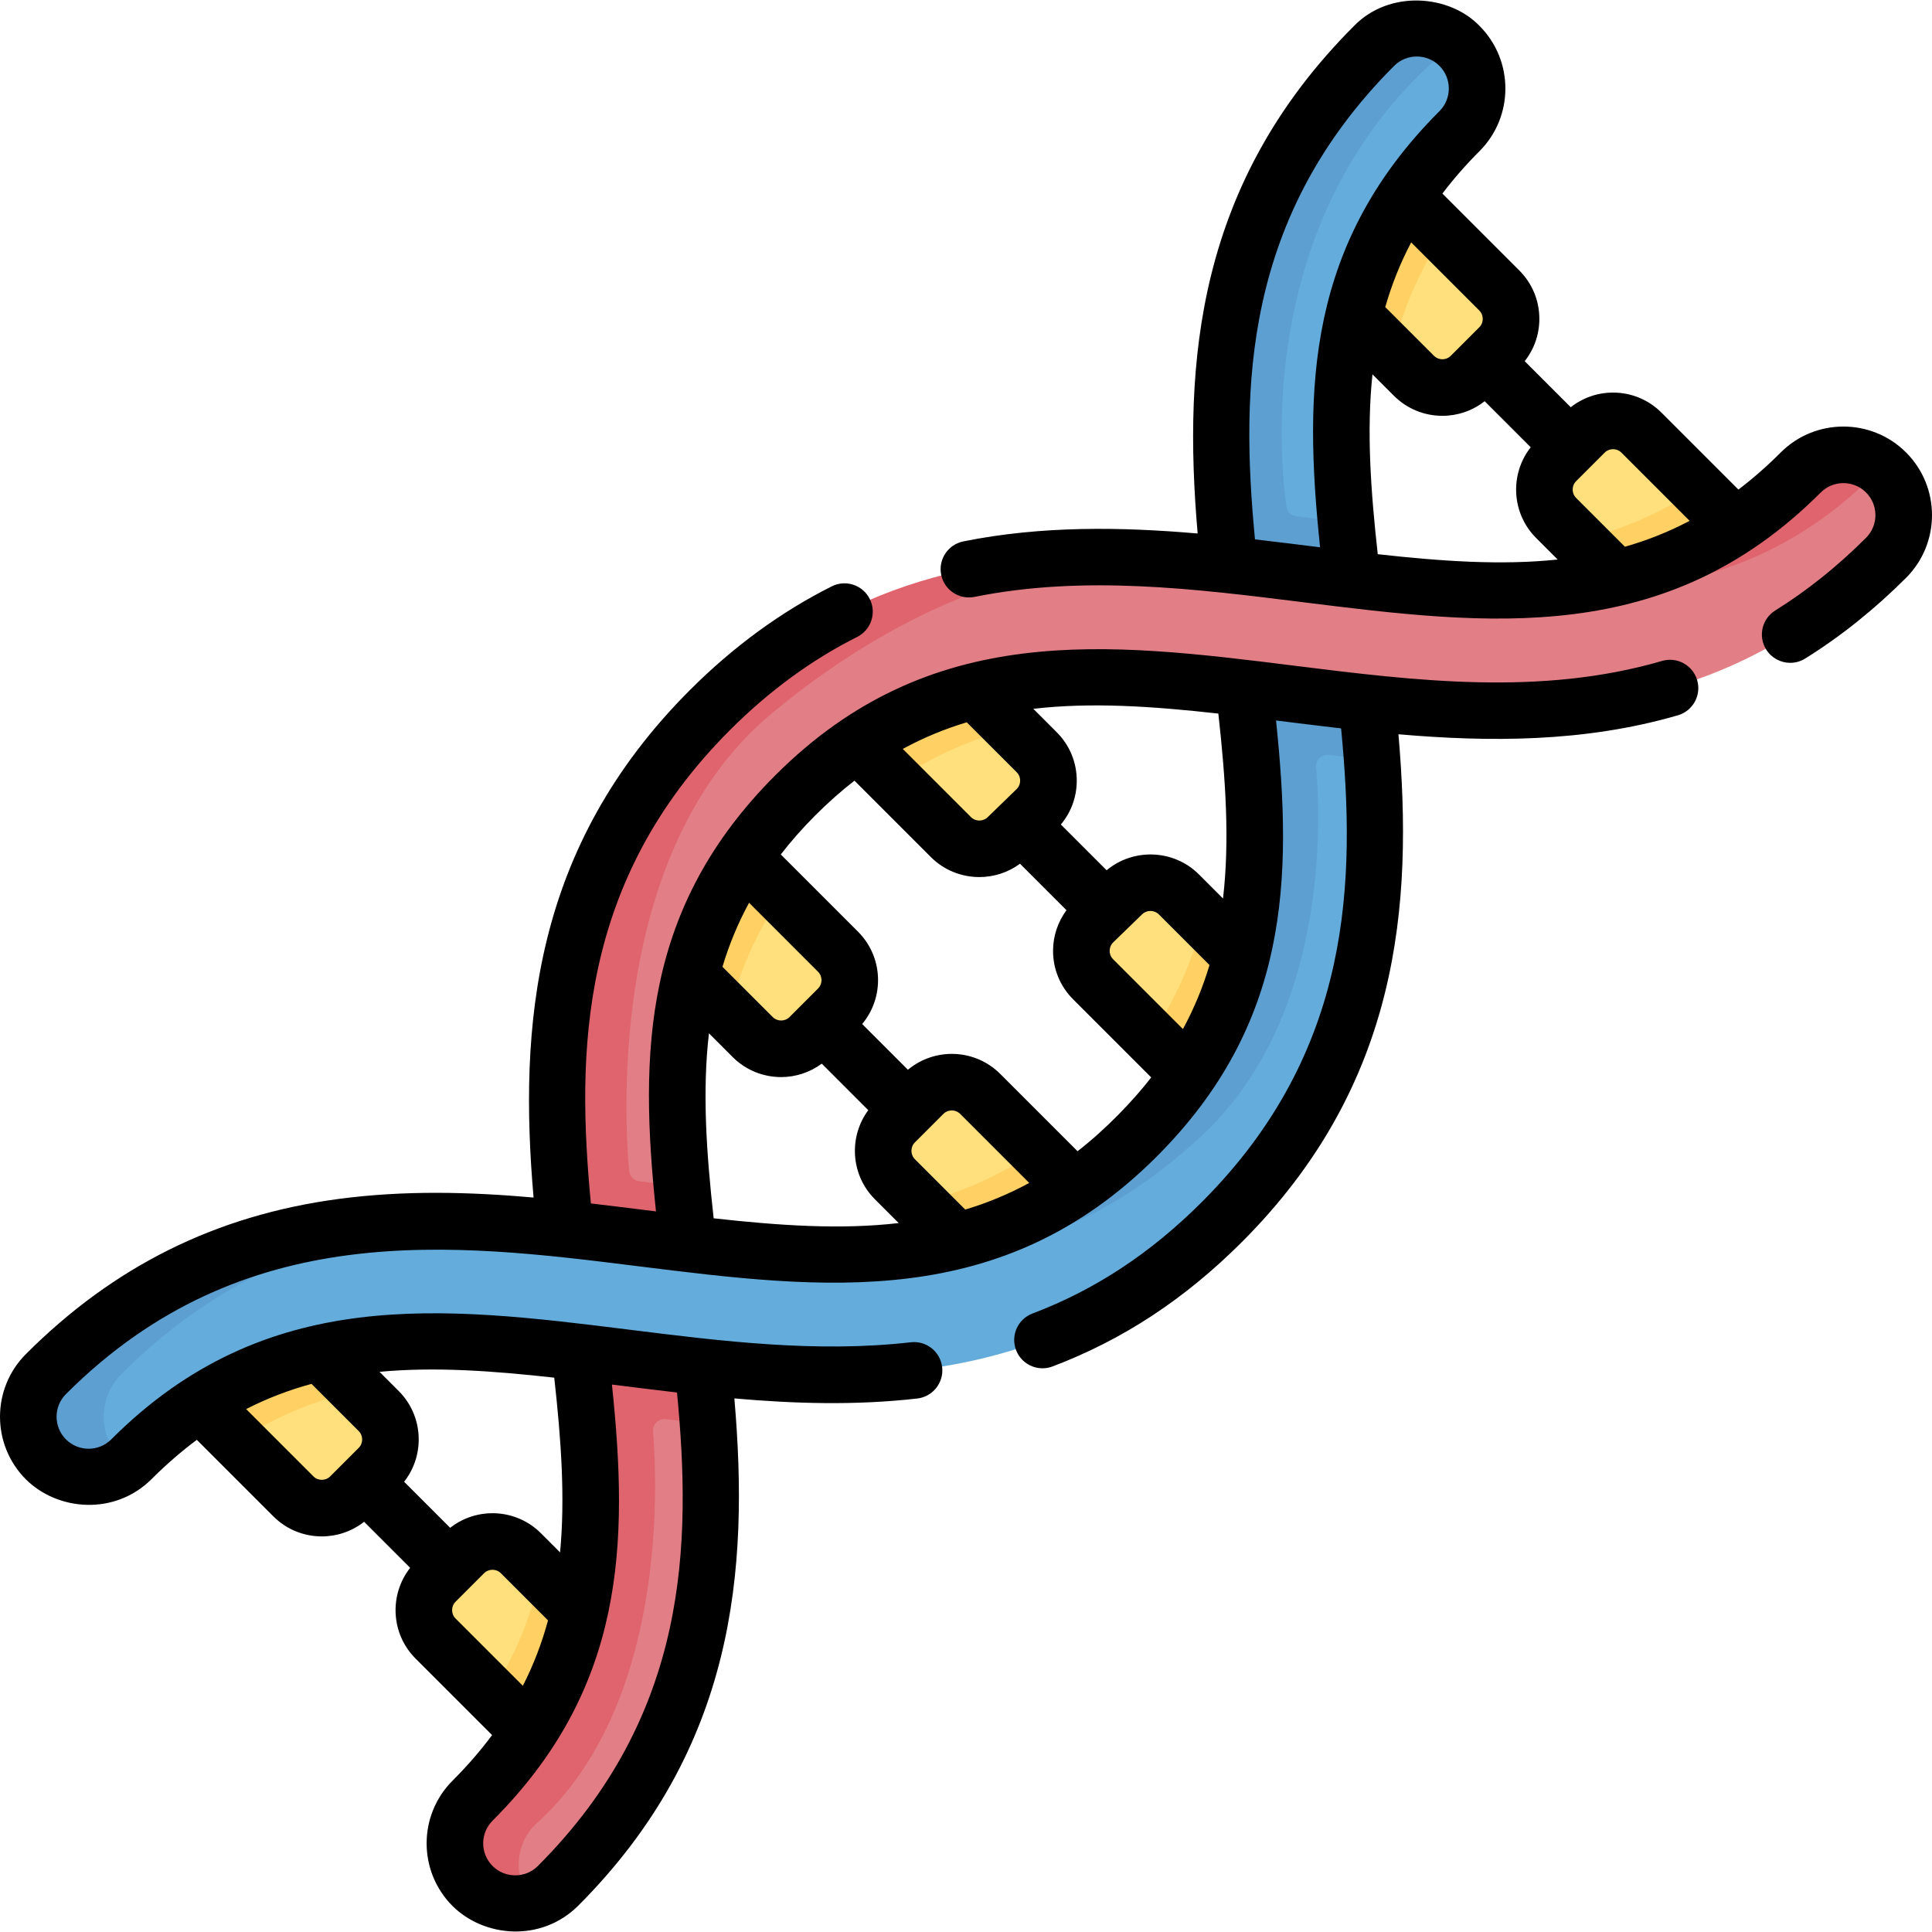 <svg id="Capa_1" enable-background="new 0 0 511.979 511.979" height="512" viewBox="0 0 511.979 511.979" width="512" xmlns="http://www.w3.org/2000/svg"><g><g><g fill="#ffe07d"><path d="m460.393 142.059-10.544-12.544-14.859-14.859c-4.163-4.162-10.911-4.162-15.074 0l-7.537 7.537c-4.163 4.162-4.163 10.911 0 15.074l5.916 5.916 13.066 10.066z"/><path d="m370.669 52.335 11.803 9.803 14.833 14.833c4.162 4.162 4.162 10.911 0 15.074l-7.537 7.537c-4.163 4.162-10.911 4.162-15.074 0l-5.828-5.828-9.387-11.387z"/><g><path d="m317.226 285.061-12.332-10.332-15.215-15.215c-4.207-4.207-4.155-11.043.114-15.186l7.65-7.424c4.18-4.056 10.841-4.006 14.96.112l6.412 6.412 10.731 12.731z"/><path d="m226.9 194.735 10.31 12.31 14.784 14.784c4.118 4.118 10.78 4.168 14.96.112l7.65-7.424c4.27-4.143 4.321-10.979.114-15.186l-6.26-6.26-12.657-10.657z"/><path d="m257.801 329.152-14.28-10.28-6.374-6.374c-4.162-4.163-4.162-10.911 0-15.074l7.537-7.537c4.162-4.163 10.911-4.163 15.074 0l15.011 15.011 9.933 11.933z"/><path d="m182.809 256.16 10.372 12.372 6.281 6.281c4.162 4.163 10.911 4.163 15.074 0l7.537-7.537c4.162-4.163 4.162-10.911 0-15.074l-14.984-14.984-11.96-9.96z"/></g><path d="m142.182 458.974-12.103-10.103-14.652-14.652c-4.162-4.162-4.162-10.911 0-15.074l7.537-7.537c4.162-4.162 10.911-4.162 15.074 0l5.297 5.297 11.414 13.414z"/><path d="m52.413 370.204 10.624 11.624 14.706 14.706c4.162 4.162 10.911 4.162 15.074 0l7.537-7.537c4.162-4.162 4.162-10.911 0-15.074l-5.445-5.445-11.841-10.841z"/></g><g fill="#ffd064"><path d="m142.182 460.974 13.566-31.655-12.414-12.414c-2.465 11.023-6.647 21.681-13.255 31.966z"/><path d="m430.361 155.248 32.032-13.189-12.544-12.544c-10.188 6.765-20.693 11.084-31.553 13.668z"/><path d="m255.801 180.415-30.901 14.32 12.31 12.31c10.092-6.858 20.496-11.28 31.248-13.974z"/><path d="m195.129 225.259-14.32 30.901 12.372 12.372c2.69-10.788 7.092-21.226 13.908-31.313z"/></g><path d="m184.352 363.238c.525 4.999 2.986 9.05 3.333 14.14 2.791 40.943-1.791 84.353-39.849 122.411-2.065 2.065-4.553 3.446-7.186 4.146-5.329 1.415-9.949-1.124-14.129-5.303-6.244-6.244-4.882-16.139 1.362-22.383 34.955-34.955 32.916-71.795 27.745-115.915z" fill="#e27f86"/><path d="m142.225 483.178c34.211-30.893 32.036-88.845 30.832-103.881-.151-1.884 1.454-3.431 3.332-3.216l11.296 1.296s-.904-11.105-1.333-15.14l-16.521-5.09-16.215 1.124c5.161 44.034 6.558 83.798-28.188 118.704-6.204 6.232-6.372 16.759-.098 22.919 4.173 4.097 10.041 5.442 15.324 4.039-4.59-6.255-4.366-15.394 1.571-20.755z" fill="#df646e"/><path d="m150.713 324.823c-4.759-45.243-3.384-91.854 39.445-134.683 27.468-27.468 72.886-43.831 111.066-42.311 8.246.328 16.43 1.028 24.5 1.886 6.839.728 11.434-2.916 18.074-2.088 4.184.522 10.482 5.523 14.572 6.007 17.587 2.082 34.311 3.581 50.281 2.467 24.496-1.708 45.562-6.438 66.892-27.768 5.826-5.826 16.684-9.342 22.962-4.295.45.362.884.751 1.302 1.168 6.244 6.244 6.244 16.367 0 22.611-43.049 43.049-92.144 43.259-137.582 38.422-6.834-.727-9.664 2.75-16.299 1.923-4.173-.52-12.218-5.353-16.297-5.836-44.577-5.278-83.615-6.821-118.86 28.424-30.986 30.986-33.473 65.497-30.037 103.673.45 4.998-1.003 9.067-.401 14.191z" fill="#e27f86"/><path d="m370.669 50.335-13.19 32.032 11.387 11.387c2.575-10.893 6.877-21.427 13.606-31.615z" fill="#ffd064"/><path d="m83.068 356.638-31.655 13.566 11.624 11.624c10.287-6.672 20.899-10.875 31.872-13.349z" fill="#ffd064"/><path d="m317.226 287.061 14.32-30.901-12.731-12.731c-2.688 10.78-7.094 21.21-13.92 31.301z" fill="#ffd064"/><path d="m255.801 331.152 30.901-14.32-11.933-11.933c-10.092 6.858-20.496 11.28-31.248 13.974z" fill="#ffd064"/><path d="m357.369 152.635c-.604-5.129-.158-9.193-.611-14.192-3.462-38.207-1.031-72.652 29.995-103.678 6.244-6.244 6.244-16.367 0-22.611-.154-.154-.311-.305-.47-.452-6.272-5.788-16.051-3.638-22.141 2.452-42.912 42.912-40.472 89.413-37.42 134.562z" fill="#64acdc"/><path d="m331.202 184.589c5.224 44.344 6.672 84.222-28.426 119.319-21.806 21.806-46.629 26.814-71.753 28.285-15.49.906-31.689-.565-48.694-2.578l-15.958-4.43-16.647.516c-7.925-.843-15.962-1.533-24.058-1.868-38.313-1.586-90.466 15.012-113.496 43.293-1.887 2.317-5.171 11.56 1.073 17.804 4.596 4.723 13.958 8.023 20.236 2.975.45-.362.885-.751 1.302-1.169 38.47-38.47 81.459-33.111 131.237-26.906 50.753 6.326 108.279 13.497 157.802-36.026 38.098-38.098 42.571-81.462 39.744-122.422-.351-5.089-2.476-8.643-3.002-13.644z" fill="#64acdc"/><g fill="#df646e"><path d="m497.196 125.207c.418-.418.859-.807 1.309-1.169-6.278-5.047-15.483-4.658-21.309 1.169-21.851 21.851-45.161 29.558-70.344 31.005 32.982 1.606 62.82-3.481 90.344-31.005z"/><path d="m182.33 329.614c-.408-3.44-1.599-15.191-1.599-15.191l-11.387-1.406c-1.404-.173-2.493-1.302-2.621-2.711-1.272-14.004-5.409-85.328 37.776-121.229 31.948-26.56 65.229-39.742 97.154-41.23-38.314-1.586-77.965 4.76-113.496 40.292-42.829 42.829-43.191 92.317-38.432 137.56z"/></g><g fill="#5d9fd1"><path d="m381.143 15.155c1.611-1.415 3.278-2.672 5.141-3.452-6.272-5.785-16.052-5.637-22.141.452-42.912 42.912-43.208 92.246-38.42 137.562l32.646 3.918c-.257-2.475-1.611-15.192-1.611-15.192l-13.264-1.637c-1.348-.166-2.413-1.211-2.603-2.555-1.807-12.801-8.017-76.697 40.252-119.096z"/><g><path d="m230.866 332.198c32.982 1.605 58.723-4.625 87.344-31.005 33.775-31.131 31.799-83.656 30.563-97.901-.164-1.887 1.451-3.445 3.332-3.229l11.459 1.318s-1.001-12.182-1.341-15.141l-32.597-3.907c5.224 44.344 6.68 83.762-28.417 118.859-21.85 21.852-45.16 29.559-70.343 31.006z"/><path d="m32.172 386.736c-6.244-6.244-6.244-16.367 0-22.611 29.377-29.377 61.571-38.804 93.496-40.292-38.313-1.586-77.964 4.761-113.496 40.292-6.244 6.244-6.244 16.367 0 22.611 5.826 5.826 15.031 6.215 21.309 1.169-.45-.362-.891-.751-1.309-1.169z"/></g></g></g><g><path d="m440.452 175.146c-32.249 9.392-65.431 5.256-97.521 1.256-49.577-6.178-96.404-12.016-137.466 29.046-35.074 35.075-36.07 73.238-31.631 115.574-.974-.121-1.95-.243-2.932-.365-4.743-.591-9.516-1.185-14.316-1.741-3.833-40.078-3.168-85.429 36.876-125.473 10.34-10.339 21.671-18.634 33.68-24.654 3.703-1.856 5.2-6.363 3.344-10.065-1.856-3.703-6.362-5.202-10.065-3.344-13.448 6.741-26.086 15.979-37.564 27.457-41.695 41.694-45.395 88.988-41.465 134.509-16.942-1.49-34.213-1.964-51.775.39-32.371 4.338-59.437 17.777-82.747 41.087-9.158 9.158-9.158 24.059 0 33.217 8.446 8.365 23.46 9.617 33.217 0 3.979-3.979 8-7.453 12.073-10.483l20.281 20.281c3.54 3.54 8.19 5.309 12.84 5.309 3.966 0 7.927-1.3 11.205-3.875l12.205 12.205c-5.595 7.12-5.125 17.485 1.434 24.045l20.276 20.276c-3.029 4.074-6.498 8.098-10.478 12.078-9.158 9.158-9.158 24.059 0 33.217 8.446 8.365 23.46 9.617 33.217 0 41.716-41.716 45.397-89.007 41.464-134.512 15.86 1.393 32.023 1.899 48.462.024 4.116-.469 7.071-4.186 6.602-8.301-.47-4.116-4.186-7.073-8.301-6.602-24.982 2.848-50.113-.284-74.419-3.314-49.576-6.179-96.405-12.017-137.467 29.046-3.309 3.31-8.694 3.311-12.004 0-3.31-3.31-3.31-8.695 0-12.004 46.933-46.931 102.525-40 151.572-33.887 49.578 6.18 96.405 12.016 137.466-29.045 35.037-35.037 36.067-73.217 31.631-115.574 4.56.566 10.515 1.319 17.248 2.103 3.834 40.08 3.169 85.432-36.875 125.476-13.619 13.619-28.31 23.294-44.91 29.578-3.874 1.466-5.826 5.795-4.359 9.669 1.135 3 3.987 4.847 7.016 4.847.882 0 1.78-.157 2.653-.488 18.631-7.052 35.054-17.846 50.207-33 41.7-41.699 45.397-89 41.463-134.527 23.981 2.082 49.288 2.182 74.059-5.032 3.977-1.158 6.262-5.321 5.104-9.298-1.161-3.98-5.325-6.265-9.3-5.106zm-357.406 216.085-17.821-17.821c5.655-2.893 11.422-5.079 17.326-6.682l12.499 12.499c1.231 1.231 1.231 3.236 0 4.467l-7.537 7.537c-1.231 1.231-3.236 1.232-4.467 0zm37.684 37.684c-1.232-1.231-1.232-3.236 0-4.467l7.537-7.537c1.231-1.231 3.236-1.232 4.467 0l12.491 12.491c-1.603 5.901-3.776 11.674-6.673 17.335zm58.678-59.901c3.831 40.057 3.191 85.405-36.876 125.472-3.31 3.311-8.695 3.31-12.004 0s-3.31-8.695 0-12.004c35.135-35.135 36.074-73.271 31.632-115.574.974.121 1.95.243 2.931.365 4.742.59 9.515 1.185 14.317 1.741zm-32.534-3.933c1.828 16.443 2.914 31.789 1.546 46.304l-5.08-5.08c-6.56-6.56-16.925-7.03-24.045-1.434l-12.206-12.206c5.596-7.12 5.126-17.485-1.434-24.045l-5.086-5.086c14.467-1.362 29.802-.29 46.305 1.547zm122.54-160.447c.814.813.929 1.764.925 2.257-.004.494-.133 1.442-.959 2.243l-7.649 7.424c-1.232 1.195-3.22 1.18-4.434-.033l-18.06-18.06c5.537-3.011 11.181-5.323 16.954-7.054zm-52.644 57.34-7.536 7.537c-1.231 1.232-3.235 1.232-4.467 0l-13.313-13.313c1.729-5.772 4.038-11.42 7.047-16.962l18.271 18.271c.805.805.925 1.745.925 2.233-.002.489-.122 1.429-.927 2.234zm-27.651 60.874c-1.94-17.471-3.037-33.707-1.247-49.018l6.287 6.287c3.54 3.54 8.19 5.309 12.84 5.309 3.794 0 7.579-1.199 10.77-3.556l12.321 12.321c-5.246 7.102-4.675 17.181 1.753 23.61l6.307 6.307c-15.263 1.783-31.486.693-49.031-1.26zm66.669-2.316-13.337-13.337c-1.232-1.231-1.232-3.236 0-4.467l7.537-7.537c.805-.805 1.745-.925 2.234-.925.488 0 1.428.12 2.233.925l18.287 18.287c-5.538 3.011-11.181 5.323-16.954 7.054zm29.758-15.462-20.485-20.485c-6.69-6.689-17.337-7.05-24.464-1.1l-12.121-12.121c5.951-7.127 5.59-17.774-1.099-24.464l-20.472-20.472c2.714-3.494 5.744-6.952 9.167-10.374 3.42-3.42 6.872-6.467 10.361-9.18l20.258 20.258c3.522 3.522 8.181 5.288 12.842 5.288 3.795 0 7.583-1.189 10.768-3.534l12.318 12.318c-2.272 3.064-3.531 6.744-3.561 10.637-.037 4.902 1.852 9.511 5.318 12.978l20.697 20.697c-4.702 6.077-12.047 13.776-19.527 19.554zm27.93-32.366-18.493-18.493c-.814-.813-.929-1.764-.925-2.258s.133-1.442.958-2.243l7.651-7.423c1.23-1.194 3.219-1.181 4.433.033l13.419 13.419c-1.729 5.774-4.036 11.423-7.043 16.965zm10.622-34.599-6.391-6.391c-6.649-6.649-17.341-7.022-24.457-1.093l-12.124-12.124c2.696-3.219 4.181-7.232 4.214-11.491.037-4.902-1.852-9.51-5.318-12.977l-6.192-6.192c15.263-1.783 31.486-.693 49.031 1.26 1.937 17.466 3.028 33.701 1.237 49.008z"/><path d="m505.11 119.904c-9.158-9.158-24.059-9.157-33.217 0-3.699 3.699-7.435 6.958-11.215 9.833l-20.384-20.385c-3.43-3.43-7.99-5.319-12.84-5.319-4.118 0-8.02 1.374-11.205 3.884l-12.205-12.205c2.51-3.185 3.884-7.087 3.884-11.205 0-4.851-1.889-9.411-5.319-12.84l-20.372-20.372c2.875-3.785 6.12-7.527 9.82-11.228 9.158-9.158 9.158-24.059 0-33.217-8.028-8.308-23.878-9.58-33.217 0-41.659 41.659-45.394 88.967-41.462 134.528-20.134-1.747-41.27-2.105-62.096 2.095-4.061.819-6.688 4.774-5.869 8.835.819 4.06 4.772 6.685 8.835 5.869 28.927-5.835 58.339-2.168 86.785 1.377 49.579 6.18 96.406 12.016 137.467-29.046 3.31-3.309 8.695-3.31 12.004 0 3.31 3.31 3.31 8.695 0 12.004-7.554 7.553-15.65 14.036-24.064 19.267-3.518 2.187-4.597 6.812-2.41 10.329 1.421 2.286 3.87 3.542 6.377 3.542 1.352 0 2.72-.365 3.952-1.131 9.388-5.836 18.389-13.036 26.752-21.399 9.157-9.157 9.157-24.058-.001-33.216zm-77.657-.87c.489 0 1.429.12 2.234.925l18.063 18.063c-5.597 2.954-11.305 5.196-17.145 6.863l-12.923-12.923c-.805-.805-.925-1.745-.925-2.233 0-.489.12-1.429.925-2.233l7.538-7.537c.804-.805 1.744-.925 2.233-.925zm-35.451-36.759c.805.805.925 1.745.925 2.234s-.12 1.428-.926 2.233l-7.536 7.537c-.805.805-1.745.925-2.234.925-.488 0-1.428-.12-2.233-.925l-12.902-12.902c1.666-5.837 3.918-11.544 6.866-17.142zm-59.431 60.659c-3.836-40.122-3.121-85.48 36.876-125.477 3.31-3.31 8.695-3.309 12.004 0 3.31 3.31 3.31 8.695 0 12.004-35.045 35.045-36.068 73.221-31.631 115.574-4.561-.565-10.501-1.316-17.249-2.101zm32.534 3.929c-1.882-16.956-2.976-32.753-1.401-47.665l5.687 5.687c3.54 3.54 8.19 5.31 12.84 5.31 3.967 0 7.927-1.3 11.205-3.876l12.205 12.205c-5.596 7.12-5.126 17.485 1.434 24.045l5.706 5.706c-14.867 1.567-30.65.483-47.676-1.412z"/></g></g></svg>